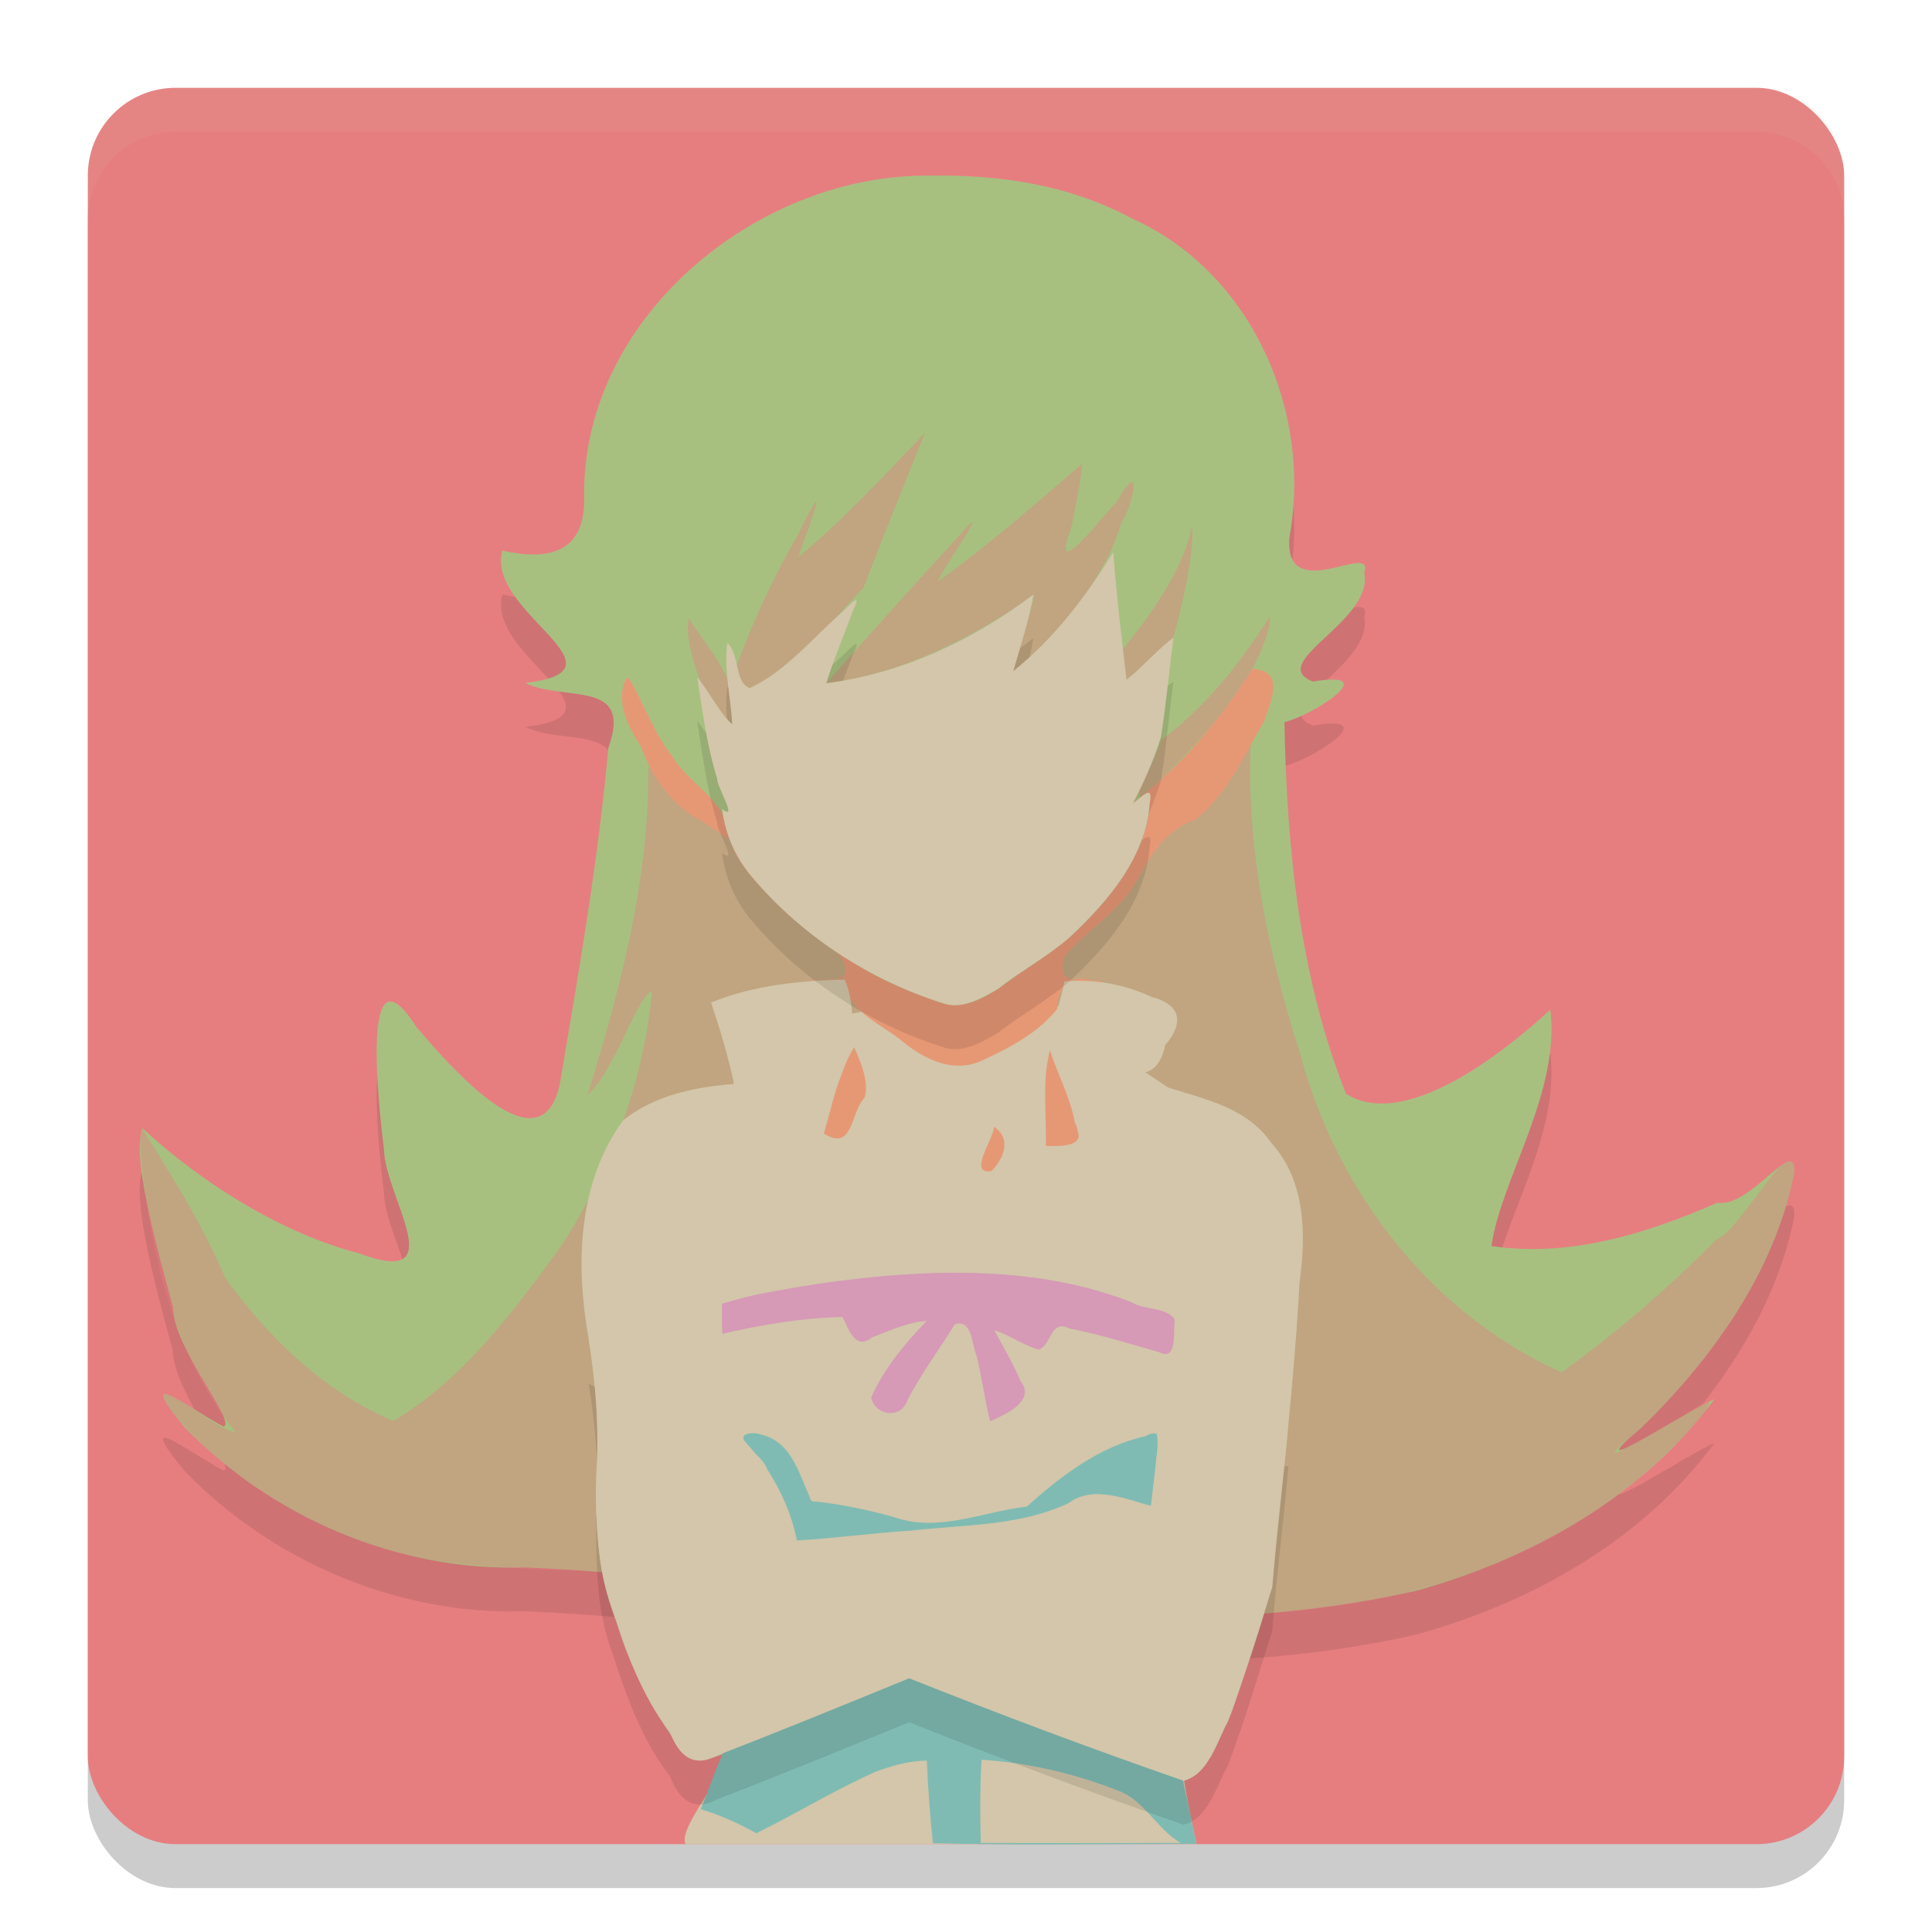 <svg xmlns="http://www.w3.org/2000/svg" width="22" height="22" version="1">
 <rect style="opacity:0.2" width="20" height="20" x="1" y="1.5" rx="1" ry="1"/>
 <rect style="fill:#e67e80" width="20" height="20" x="1" y="1" rx="1" ry="1"/>
 <path style="opacity:0.1" d="M 10.578,2.5 C 8.61,2.483 6.61,4.136 6.652,6.18 6.661,6.799 6.234,6.887 5.72,6.77 5.525,7.47 7.235,8.13 5.981,8.277 6.425,8.496 7.214,8.225 6.927,9.018 6.815,10.271 6.599,11.52 6.389,12.762 6.212,13.923 5.106,12.62 4.742,12.195 4.091,11.176 4.316,13.13 4.373,13.594 4.385,14.132 5.17,15.18 4.082,14.77 3.163,14.532 2.241,13.923 1.618,13.344 c -0.122,0.35 0.197,1.468 0.351,2.04 0.005,0.472 0.737,1.324 0.575,1.36 -0.401,-0.21 -1.042,-0.723 -0.444,0.005 0.997,1.033 2.438,1.647 3.881,1.599 3.377,0.149 6.801,1.031 10.16,0.262 1.308,-0.365 2.563,-1.07 3.381,-2.177 -0.269,0.105 -1.637,1.005 -0.838,0.33 0.809,-0.782 1.518,-1.775 1.745,-2.89 0.045,-0.488 -0.492,0.391 -0.873,0.322 -0.807,0.354 -1.683,0.626 -2.573,0.494 0.106,-0.755 0.787,-1.751 0.671,-2.692 -0.554,0.512 -1.667,1.377 -2.327,0.958 C 14.796,11.616 14.652,10.149 14.626,8.723 14.959,8.643 15.76,8.122 14.951,8.262 14.404,8.048 15.651,7.573 15.535,7.022 15.66,6.649 14.634,7.407 14.681,6.631 14.949,5.19 14.253,3.595 12.883,2.986 12.175,2.603 11.373,2.486 10.578,2.5 Z"/>
 <path style="fill:#a7c080" d="M 10.578,2 C 8.61,1.982 6.61,3.636 6.652,5.68 6.661,6.299 6.234,6.387 5.72,6.27 5.525,6.97 7.235,7.63 5.981,7.777 6.425,7.996 7.214,7.725 6.927,8.518 6.815,9.771 6.599,11.02 6.389,12.262 6.212,13.423 5.106,12.12 4.742,11.695 4.091,10.676 4.316,12.63 4.373,13.094 4.385,13.631 5.17,14.68 4.082,14.27 3.163,14.032 2.241,13.423 1.618,12.844 c -0.122,0.35 0.197,1.468 0.351,2.04 0.005,0.472 0.737,1.324 0.575,1.36 -0.401,-0.21 -1.042,-0.723 -0.444,0.005 0.997,1.033 2.438,1.647 3.881,1.599 3.377,0.149 6.801,1.031 10.16,0.262 1.308,-0.365 2.563,-1.07 3.381,-2.177 -0.269,0.105 -1.637,1.005 -0.838,0.33 0.809,-0.782 1.518,-1.775 1.745,-2.89 0.045,-0.488 -0.492,0.391 -0.873,0.322 -0.807,0.354 -1.683,0.626 -2.573,0.494 0.106,-0.755 0.787,-1.751 0.671,-2.692 -0.554,0.512 -1.667,1.377 -2.327,0.958 C 14.796,11.116 14.652,9.649 14.626,8.223 14.959,8.142 15.76,7.622 14.951,7.761 14.404,7.547 15.651,7.072 15.535,6.522 15.66,6.148 14.634,6.907 14.681,6.131 14.949,4.689 14.253,3.095 12.883,2.485 12.175,2.103 11.373,1.986 10.578,2 Z"/>
 <path style="opacity:0.4;fill:#e67e80" d="M 10.536,4.925 C 10.071,5.411 9.605,5.92 9.088,6.345 9.22,5.983 9.481,5.279 9.092,6.078 8.814,6.552 8.51,7.207 8.343,7.714 8.632,8.229 9.503,6.999 9.83,6.7 10.061,6.105 10.293,5.513 10.536,4.925 Z m 1.789,0.353 C 11.791,5.739 11.247,6.214 10.682,6.622 10.7,6.526 11.202,5.823 11.044,5.965 10.497,6.563 9.946,7.172 9.409,7.78 10.268,7.677 11.103,7.252 11.775,6.771 11.727,7.155 11.198,8.198 11.785,7.473 12.151,7.081 12.629,6.48 12.764,5.96 c 0.143,-0.201 0.261,-0.798 -0.052,-0.237 -0.129,0.112 -0.78,0.985 -0.512,0.286 0.047,-0.242 0.1,-0.485 0.126,-0.731 z m 1.251,0.691 C 13.478,6.543 12.959,7.205 12.577,7.638 12.538,8.095 13.324,7.52 13.363,7.26 13.455,6.923 13.602,6.316 13.575,5.968 Z m 0.883,1.052 C 14.128,7.544 13.72,8.062 13.225,8.423 13.124,8.749 12.713,9.401 13.224,8.876 13.711,8.367 14.28,7.829 14.455,7.125 c -0.002,-0.031 0.016,-0.077 0.004,-0.105 z M 7.844,7.038 C 7.754,7.418 8.228,8.441 8.338,8.248 8.425,7.701 8.08,7.437 7.844,7.038 Z m 6.441,0.979 c -0.261,0.821 -2.135,1.587 -2.496,2.295 -0.672,0.574 0.203,1.188 -0.774,1.317 -1.01,0.046 -1.113,-0.773 -1.768,-1.297 C 8.784,9.674 7.881,9.337 7.382,8.723 7.396,10.004 7.065,11.26 6.69,12.469 c 0.3,-0.253 0.57,-1.137 0.735,-1.183 -0.098,1.048 -0.483,2.058 -1.04,2.909 -0.541,0.741 -1.104,1.508 -1.905,1.986 -0.795,-0.335 -1.417,-0.945 -1.917,-1.63 -0.261,-0.632 -0.671,-1.26 -0.987,-1.77 0.079,1.27 0.344,2.585 1.106,3.527 C 2.398,16.274 1.431,15.373 2.024,16.149 2.68,16.916 3.622,17.433 4.59,17.698 c 1.046,0.242 2.136,0.124 3.195,0.29 2.64,0.24 5.324,0.713 7.962,0.209 1.169,-0.245 2.394,-0.8 3.265,-1.685 0.262,-0.242 0.798,-0.851 0.121,-0.371 -0.192,0.102 -1.185,0.722 -0.518,0.182 0.843,-0.774 1.539,-1.78 1.813,-2.898 0.076,-0.72 -0.636,0.635 -0.881,0.686 -0.545,0.553 -1.135,1.062 -1.765,1.516 -1.49,-0.671 -2.561,-2.06 -2.975,-3.624 -0.393,-1.205 -0.695,-2.721 -0.522,-3.985 z"/>
 <path style="fill:#d3c6aa" d="m 8.341,12.345 c -0.438,0.034 -0.898,0.132 -1.246,0.413 -0.52,0.713 -0.542,1.648 -0.392,2.486 0.096,0.554 0.117,1.115 0.084,1.676 -0.009,0.534 0.04,1.069 0.239,1.569 0.15,0.509 0.402,0.974 0.707,1.405 0.221,0.366 0.726,-0.086 1.048,-0.146 C 9.307,19.539 9.83,19.324 10.354,19.11 c 1.033,0.412 2.074,0.802 3.125,1.167 0.309,-0.092 0.403,-0.505 0.542,-0.768 0.165,-0.499 0.353,-0.997 0.472,-1.507 0.109,-1.132 0.244,-2.262 0.305,-3.398 0.076,-0.543 0.071,-1.158 -0.321,-1.589 C 14.204,12.617 13.73,12.519 13.305,12.385 12.87,12.099 12.434,11.8 12.047,11.452 11.875,11.765 11.347,11.555 11.051,11.582 10.456,11.522 9.763,11.356 9.248,11.76 8.946,11.955 8.643,12.15 8.341,12.345 Z m 0.236,3.974 c 0.517,-0.03 0.441,0.697 0.794,0.791 0.529,0.029 1.033,0.338 1.568,0.193 0.377,-0.094 0.802,-0.076 1.061,-0.408 0.344,-0.279 0.75,-0.504 1.192,-0.569 -0.06,0.241 0.015,0.752 -0.146,0.835 -0.333,-0.246 -0.752,-0.133 -1.087,0.042 -0.766,0.224 -1.579,0.199 -2.367,0.295 -0.305,0.057 -0.61,0.121 -0.613,-0.281 C 8.863,16.894 8.673,16.601 8.434,16.355 8.479,16.335 8.529,16.327 8.577,16.319 Z"/>
 <path style="fill:#e69875" d="m 14.261,7.616 c -0.362,0.575 -0.808,1.105 -1.349,1.52 0.083,-0.154 0.262,-0.563 0.093,-0.194 -0.104,0.173 -0.126,0.265 0.063,0.075 0.088,0.285 -0.107,0.698 -0.282,0.968 -0.289,0.43 -0.673,0.794 -1.118,1.059 -0.283,0.198 -0.626,0.512 -0.997,0.359 -0.488,-0.163 -0.955,-0.398 -1.359,-0.719 0.165,0.049 0.483,0.406 0.218,0.469 -0.189,-0.003 -0.605,0.027 -0.223,0.011 0.095,-0.026 0.259,0.038 0.31,-0.038 0.011,0.368 0.355,0.501 0.619,0.699 0.272,0.234 0.634,0.422 0.987,0.232 0.301,-0.137 0.613,-0.311 0.818,-0.572 -2.14e-4,-0.26 0.138,-0.395 0.401,-0.319 -0.23,0.018 -0.41,0.002 -0.317,-0.277 0.224,-0.276 0.6,-0.493 0.8,-0.827 C 13.097,9.745 13.256,9.462 13.61,9.334 13.977,9.049 14.161,8.604 14.395,8.216 c 0.067,-0.223 0.257,-0.577 -0.134,-0.6 z m -1.82,3.55 c 0.209,0.104 0.138,-0.017 0,0 z M 7.138,7.714 C 6.993,7.965 7.153,8.283 7.3,8.504 7.414,8.825 7.623,9.13 7.919,9.311 8.035,9.361 8.367,9.617 8.301,9.548 8.294,9.116 7.856,8.949 7.656,8.612 7.446,8.351 7.341,8.029 7.174,7.744 Z M 8.33,9.628 C 8.381,9.804 8.702,10.164 8.701,10.146 8.558,9.989 8.422,9.82 8.33,9.628 Z m 0.411,0.56 c 0.09,0.099 0.144,0.143 0,0 z m 0.104,0.105 c 0.092,0.115 0.389,0.337 0.13,0.121 -0.044,-0.039 -0.087,-0.08 -0.13,-0.121 z m 0.882,1.631 C 9.542,12.223 9.481,12.577 9.381,12.909 9.721,13.116 9.678,12.677 9.844,12.5 9.901,12.326 9.799,12.09 9.727,11.925 Z m 2.229,0.037 c -0.093,0.354 -0.037,0.726 -0.047,1.088 0.204,0.004 0.488,0.012 0.331,-0.264 C 12.19,12.496 12.044,12.239 11.957,11.962 Z m -0.636,0.87 c -0.01,0.148 -0.306,0.549 -0.029,0.505 0.14,-0.149 0.232,-0.364 0.029,-0.505 z"/>
 <path style="fill:#d3c6aa" d="m 9.617,11.155 c -0.514,0.013 -1.038,0.064 -1.52,0.261 0.102,0.303 0.194,0.61 0.261,0.923 0.343,-0.161 0.679,-0.337 1.022,-0.499 -0.215,0.428 -0.541,0.799 -0.693,1.262 -0.189,0.489 -0.462,0.965 -0.444,1.507 -0.043,0.541 0.049,1.08 0.075,1.621 0.151,1.272 0.227,2.585 -0.088,3.838 C 8.15,20.364 7.729,20.822 7.805,21 9.745,21 11.685,21 13.625,21 13.539,20.595 13.449,20.19 13.439,19.774 13.348,18.621 13.258,17.467 13.167,16.314 c 0.097,-0.245 0.116,-0.601 0.138,-0.869 0.029,-0.391 0.174,-0.792 0.002,-1.171 -0.18,-0.576 -0.363,-1.151 -0.629,-1.695 -0.072,-0.17 -0.375,-0.715 0.03,-0.462 0.277,0.181 0.489,0.123 0.561,-0.217 0.215,-0.249 0.181,-0.462 -0.152,-0.546 C 12.809,11.208 12.462,11.146 12.122,11.175 c -0.052,0.259 -0.159,0.521 -0.152,0.785 0.148,0.408 0.316,0.812 0.356,1.249 0.098,0.514 0.162,1.093 0.175,1.58 0.003,0.207 0.049,0.459 -0.242,0.232 -0.921,-0.264 -1.917,-0.264 -2.846,-0.042 -0.256,0.214 -0.303,-0.083 -0.263,-0.265 -8e-4,-0.633 0.134,-1.258 0.242,-1.88 0.071,-0.345 0.234,-0.679 0.336,-0.998 C 9.707,11.613 9.708,11.344 9.617,11.155 Z"/>
 <path style="opacity:0.1" d="M 10.76,11.931 C 9.909,11.667 9.129,11.161 8.556,10.478 8.372,10.26 8.257,9.995 8.223,9.712 8.411,9.855 8.163,9.465 8.165,9.362 8.048,8.987 7.999,8.596 7.939,8.21 8.072,8.37 8.205,8.635 8.338,8.747 8.322,8.438 8.24,8.128 8.282,7.819 8.428,7.96 8.36,8.265 8.537,8.336 8.958,8.139 9.254,7.761 9.599,7.462 9.675,7.387 9.818,7.235 9.724,7.426 9.619,7.711 9.5,7.991 9.409,8.28 c 0.86,-0.111 1.672,-0.488 2.358,-1.011 -0.049,0.298 -0.146,0.585 -0.23,0.874 0.464,-0.371 0.829,-0.852 1.139,-1.356 0.036,0.486 0.096,0.97 0.151,1.454 0.185,-0.144 0.358,-0.353 0.535,-0.48 -0.05,0.377 -0.082,0.758 -0.143,1.132 -0.081,0.261 -0.192,0.512 -0.318,0.754 0.098,-0.066 0.235,-0.229 0.19,-2.7e-5 -0.044,0.619 -0.477,1.121 -0.911,1.527 -0.254,0.222 -0.554,0.382 -0.819,0.589 -0.174,0.103 -0.393,0.229 -0.602,0.169 z"/>
 <path style="fill:#7fbbb3" d="m 8.577,16.319 c -0.309,0.014 0.121,0.259 0.157,0.408 0.159,0.25 0.289,0.532 0.335,0.823 C 8.789,18.359 8.509,19.168 8.229,19.977 c -0.085,0.168 -0.189,0.499 -0.251,0.624 0.221,0.066 0.432,0.162 0.634,0.274 0.458,-0.223 0.893,-0.494 1.359,-0.7 0.186,-0.069 0.384,-0.125 0.583,-0.127 0.014,0.314 0.035,0.628 0.07,0.941 0.999,0.026 1.999,0.008 2.999,0.007 -0.047,-0.239 -0.102,-0.482 -0.153,-0.718 0.012,-0.075 -0.02,-0.188 -0.025,-0.277 -0.116,-0.94 -0.232,-1.88 -0.348,-2.821 0.044,-0.191 0.051,-0.435 0.079,-0.646 0.032,-0.134 0.045,-0.28 -0.133,-0.18 -0.524,0.117 -0.959,0.451 -1.35,0.802 -0.499,0.056 -1.006,0.298 -1.507,0.121 C 9.877,17.19 9.562,17.126 9.243,17.093 9.106,16.818 9.031,16.435 8.69,16.342 8.653,16.331 8.616,16.32 8.577,16.319 Z m 2.6,3.72 c 0.53,0.032 1.056,0.156 1.55,0.349 0.308,0.112 0.443,0.439 0.718,0.598 -0.759,0.002 -1.518,0.002 -2.277,0 -0.008,-0.315 -0.009,-0.631 0.009,-0.947 z"/>
 <path style="fill:#d699b6" d="m 11.37,16.14 c 0.152,-0.072 0.404,-0.214 0.254,-0.408 -0.086,-0.202 -0.198,-0.394 -0.303,-0.585 0.178,0.052 0.343,0.181 0.514,0.222 0.15,-0.08 0.126,-0.349 0.345,-0.241 0.345,0.066 0.681,0.174 1.019,0.269 0.212,0.113 0.159,-0.247 0.178,-0.37 -0.096,-0.149 -0.351,-0.105 -0.501,-0.202 -0.755,-0.293 -1.579,-0.36 -2.382,-0.323 -0.63,0.029 -1.257,0.116 -1.875,0.239 -0.134,0.03 -0.266,0.065 -0.397,0.105 8.5e-4,0.114 -0.002,0.228 0.003,0.342 0.449,-0.103 0.909,-0.182 1.371,-0.191 0.067,0.139 0.146,0.387 0.334,0.231 0.202,-0.075 0.406,-0.172 0.622,-0.186 -0.25,0.258 -0.483,0.541 -0.632,0.871 0.044,0.205 0.334,0.251 0.41,0.039 0.155,-0.307 0.364,-0.581 0.542,-0.873 0.201,-0.062 0.193,0.233 0.248,0.358 0.064,0.245 0.091,0.504 0.155,0.746 0.034,-0.009 0.063,-0.03 0.095,-0.044 z"/>
 <path style="opacity:0.1" d="m 6.703,15.754 c 0.083,0.511 0.123,1.028 0.086,1.546 0.001,0.515 -0.002,1.044 0.187,1.532 0.158,0.491 0.336,0.986 0.655,1.398 0.097,0.255 0.262,0.409 0.534,0.26 0.734,-0.283 1.461,-0.582 2.188,-0.879 1.033,0.412 2.074,0.802 3.125,1.167 0.285,-0.073 0.373,-0.443 0.507,-0.679 0.188,-0.502 0.341,-1.018 0.503,-1.528 0.045,-0.627 0.132,-1.25 0.183,-1.877 -0.502,0.04 -1.003,0.08 -1.505,0.12 0.052,0.119 -0.044,0.588 -0.057,0.833 -0.215,-0.047 -0.649,-0.254 -0.939,-0.032 -0.558,0.265 -1.193,0.244 -1.794,0.314 -0.435,0.027 -0.87,0.087 -1.302,0.113 C 8.958,17.468 8.61,16.967 8.152,16.61 7.76,16.227 7.223,16.067 6.763,15.787 Z m 2.515,1.791 c 0.028,0.09 0.118,0.048 0,0 z"/>
 <path style="fill:#d3c6aa" d="m 6.703,15.254 c 0.083,0.511 0.123,1.028 0.086,1.546 0.001,0.515 -0.002,1.044 0.187,1.532 0.158,0.491 0.336,0.986 0.655,1.398 0.097,0.255 0.262,0.409 0.534,0.26 0.734,-0.283 1.461,-0.582 2.188,-0.879 1.033,0.412 2.074,0.802 3.125,1.167 0.285,-0.073 0.373,-0.443 0.507,-0.679 0.188,-0.502 0.341,-1.018 0.503,-1.528 0.045,-0.627 0.132,-1.25 0.183,-1.877 -0.502,0.04 -1.003,0.08 -1.505,0.12 0.052,0.119 -0.044,0.588 -0.057,0.833 -0.215,-0.047 -0.649,-0.254 -0.939,-0.032 -0.558,0.265 -1.193,0.244 -1.794,0.314 -0.435,0.027 -0.87,0.087 -1.302,0.113 C 8.958,16.968 8.61,16.467 8.152,16.11 7.76,15.727 7.223,15.567 6.763,15.287 Z m 2.515,1.791 c 0.028,0.09 0.118,0.048 0,0 z"/>
 <path style="opacity:0.1;fill:#d3c6aa" d="M 2,1 C 1.446,1 1,1.446 1,2 v 0.5 c 0,-0.554 0.446,-1 1,-1 h 18 c 0.554,0 1,0.446 1,1 V 2 C 21,1.446 20.554,1 20,1 Z"/>
 <path style="fill:#d3c6aa" d="M 10.76,11.431 C 9.909,11.167 9.129,10.661 8.556,9.978 8.372,9.76 8.257,9.495 8.223,9.213 8.411,9.355 8.163,8.965 8.165,8.862 8.048,8.487 7.999,8.096 7.939,7.71 8.072,7.871 8.205,8.135 8.338,8.248 8.322,7.938 8.24,7.628 8.282,7.319 8.428,7.46 8.36,7.765 8.537,7.836 8.958,7.639 9.254,7.261 9.599,6.962 9.675,6.887 9.818,6.735 9.724,6.926 9.619,7.211 9.5,7.491 9.409,7.78 10.269,7.67 11.081,7.293 11.768,6.769 11.718,7.067 11.621,7.354 11.538,7.643 12.002,7.272 12.367,6.791 12.677,6.287 12.712,6.773 12.772,7.257 12.828,7.74 13.013,7.596 13.186,7.388 13.363,7.26 13.313,7.637 13.28,8.018 13.22,8.392 13.139,8.653 13.028,8.904 12.902,9.146 c 0.098,-0.066 0.235,-0.229 0.19,-2.6e-5 -0.044,0.619 -0.477,1.121 -0.911,1.527 -0.254,0.222 -0.554,0.382 -0.819,0.589 -0.174,0.103 -0.393,0.229 -0.602,0.169 z"/>
</svg>
